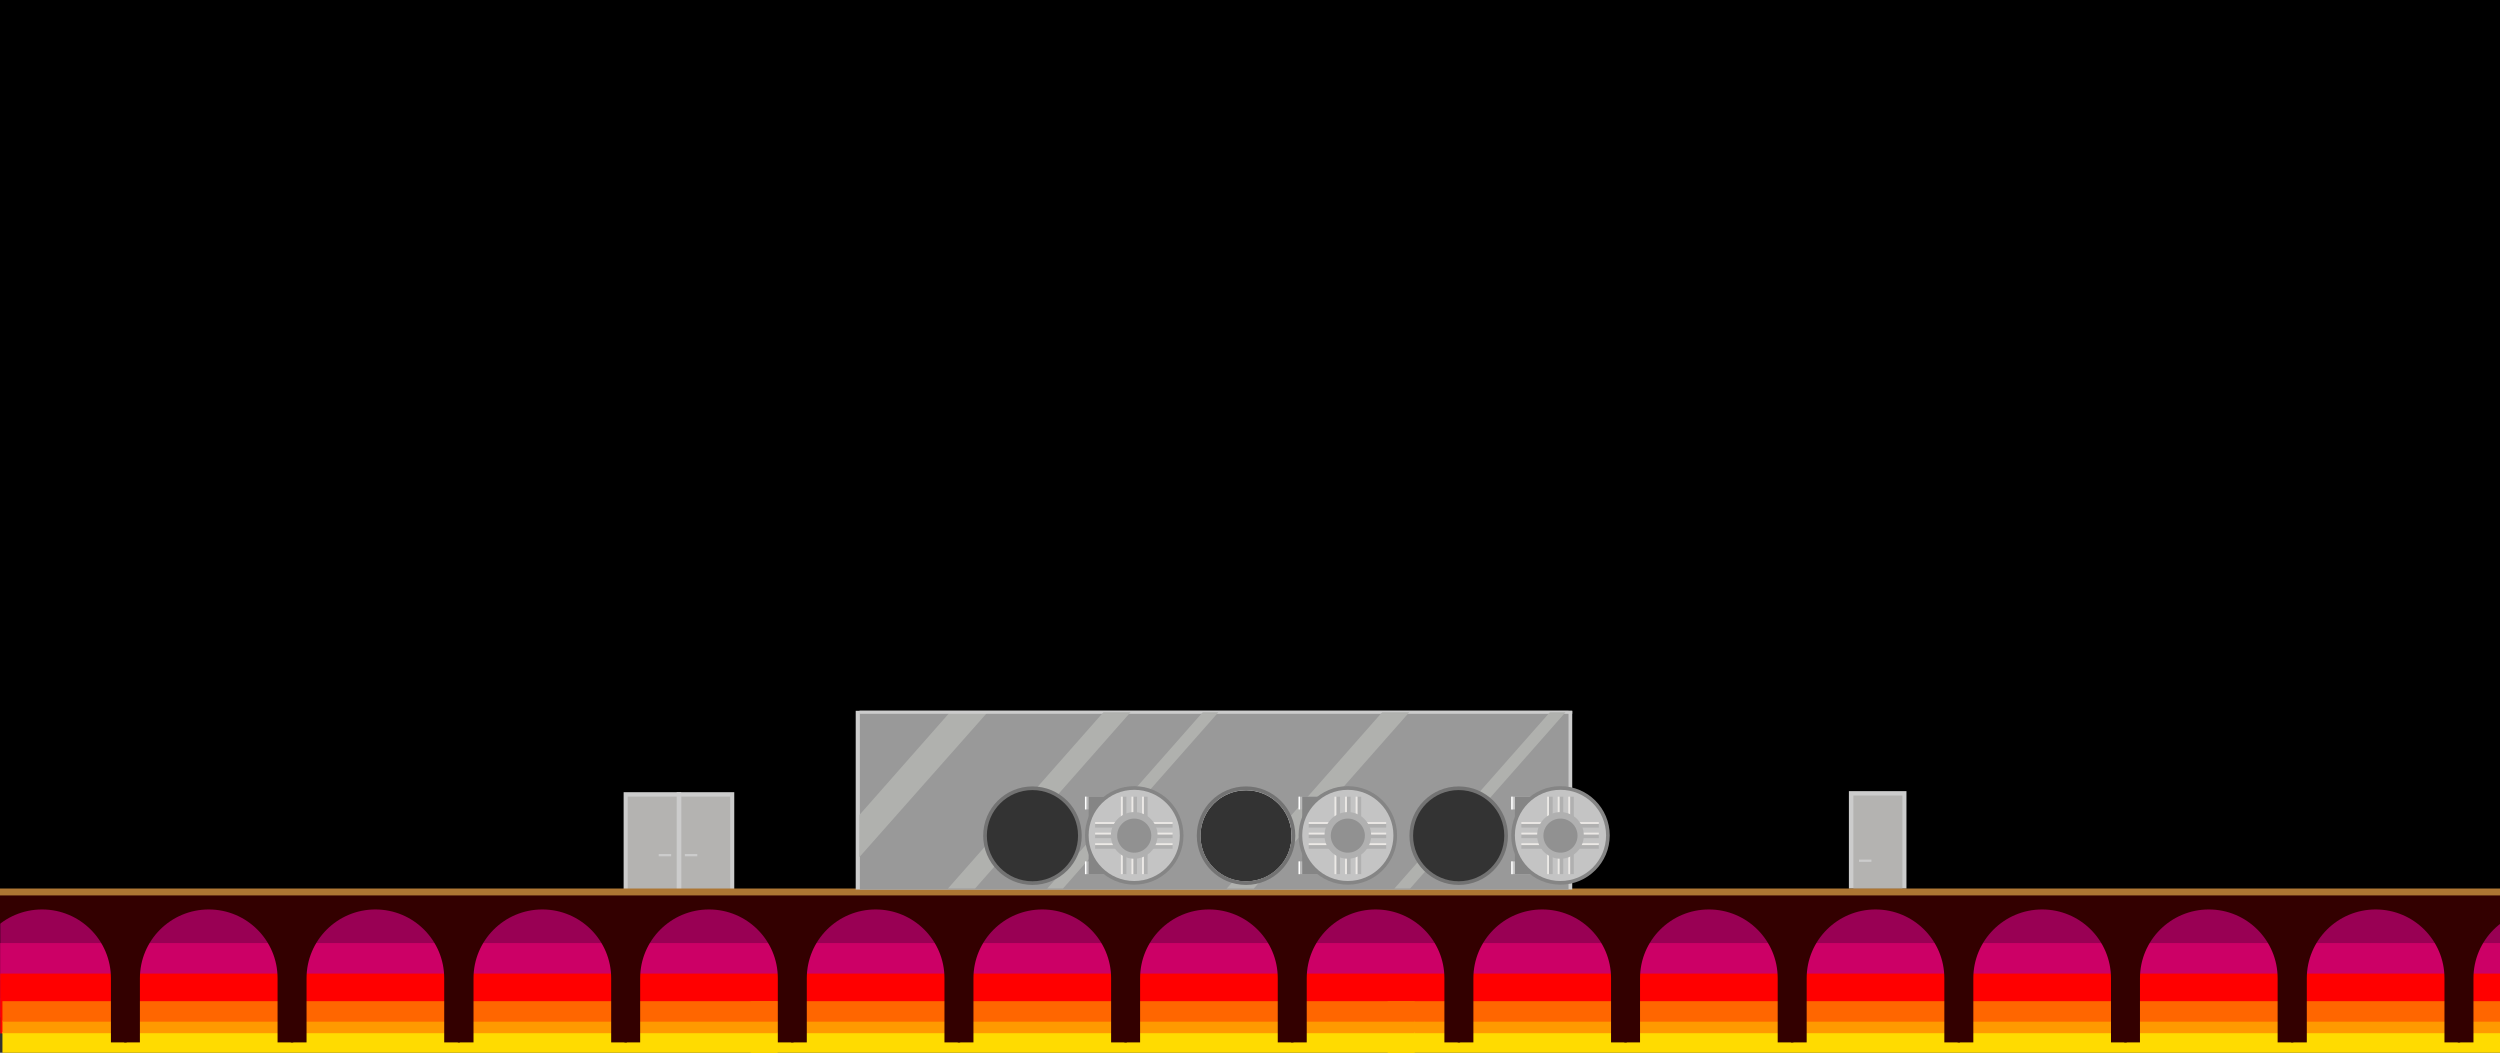 <?xml version="1.0" encoding="utf-8"?>
<!-- Generator: Adobe Illustrator 17.0.0, SVG Export Plug-In . SVG Version: 6.00 Build 0)  -->
<!DOCTYPE svg PUBLIC "-//W3C//DTD SVG 1.1//EN" "http://www.w3.org/Graphics/SVG/1.1/DTD/svg11.dtd">
<svg version="1.1" id="Слой_1" xmlns="http://www.w3.org/2000/svg" xmlns:xlink="http://www.w3.org/1999/xlink" x="0px" y="0px"
	 width="4749.64px" height="2000px" viewBox="0 0 4749.64 2000" enable-background="new 0 0 4749.64 2000" xml:space="preserve">
<rect x="0" y="0" width="4749.64" height="2000" fill="#333333" stroke="none"/>
<path d="M-40.401-4.632v1900.473h4792.317V-4.632H-40.401z M1970.82,1703.5c-65.446,0-118.5-53.054-118.5-118.5
	s53.054-118.5,118.5-118.5s118.5,53.054,118.5,118.5S2036.266,1703.5,1970.82,1703.5z M2367.304,1703.5
	c-65.446,0-118.5-53.054-118.5-118.5s53.054-118.5,118.5-118.5c65.446,0,118.5,53.054,118.5,118.5S2432.75,1703.5,2367.304,1703.5z
	 M2779.304,1703.5c-65.446,0-118.5-53.054-118.5-118.5s53.054-118.5,118.5-118.5c65.446,0,118.5,53.054,118.5,118.5
	S2844.75,1703.5,2779.304,1703.5z"/>
<rect x="0.415" y="1721.078" fill="#990054" width="4758.634" height="141.207"/>
<rect x="0.415" y="1791.682" fill="#CC0066" width="4749.225" height="141.207"/>
<rect x="0.415" y="1849.669" fill="#FF0000" width="4767.634" height="113.736"/>
<rect x="2636.417" y="1960.741" fill="#FFDB00" width="2125.632" height="39.259"/>
<rect x="2636.417" y="1938.966" fill="#FF9900" width="2131.583" height="23.949"/>
<rect x="2636.417" y="1902.107" fill="#FF6600" width="2125.583" height="38.949"/>
<path fill="#FFDB00" d="M3094.2,1964.121c0-3.733,4.167-6.761,9.308-6.761s9.307,3.027,9.307,6.761"/>
<rect x="1426.071" y="1960.741" fill="#FFDB00" width="1261.632" height="39.259"/>
<rect x="1426.071" y="1938.966" fill="#FF9900" width="1261.632" height="23.949"/>
<rect x="1426.071" y="1902.107" fill="#FF6600" width="1261.632" height="38.949"/>
<path fill="#FF9900" d="M1810.563,1941.856c0-4.05,4.519-7.332,10.093-7.332s10.093,3.282,10.093,7.332"/>
<rect x="4.621" y="1960.741" fill="#FFDB00" width="1472.737" height="39.259"/>
<rect x="4.621" y="1938.966" fill="#FF9900" width="1472.737" height="23.949"/>
<rect x="4.621" y="1902.107" fill="#FF6600" width="1472.737" height="38.949"/>
<g>
	<path fill="#330000" d="M869.775,1695.526v284.845h29.824v-121.754c0-72.225,58.55-130.775,130.774-130.775
		s130.774,58.551,130.774,130.775v121.754h29.824v-284.845H869.775z"/>
	<path fill="#330000" d="M1186.378,1695.526v284.845h29.824v-121.754c0-72.225,58.55-130.775,130.774-130.775
		s130.774,58.551,130.774,130.775v121.754h29.824v-284.845H1186.378z"/>
	<path fill="#330000" d="M1502.98,1695.526v284.845h29.824v-121.754c0-72.225,58.55-130.775,130.774-130.775
		s130.773,58.551,130.773,130.775v121.754h29.824v-284.845H1502.98z"/>
	<path fill="#330000" d="M1819.583,1695.526v284.845h29.824v-121.754c0-72.225,58.55-130.775,130.774-130.775
		c72.224,0,130.774,58.551,130.774,130.775v121.754h29.824v-284.845H1819.583z"/>
	<path fill="#330000" d="M2136.187,1695.526v284.845h29.824v-121.754c0-72.225,58.55-130.775,130.774-130.775
		s130.774,58.551,130.774,130.775v121.754h29.824v-284.845H2136.187z"/>
	<path fill="#330000" d="M2452.789,1695.526v284.845h29.824v-121.754c0-72.225,58.55-130.775,130.774-130.775
		c72.225,0,130.773,58.551,130.773,130.775v121.754h29.824v-284.845H2452.789z"/>
	<path fill="#330000" d="M2769.392,1695.526v284.845h29.824v-121.754c0-72.225,58.55-130.775,130.774-130.775
		s130.774,58.551,130.774,130.775v121.754h29.824v-284.845H2769.392z"/>
	<path fill="#330000" d="M3085.995,1695.526v284.845h29.824v-121.754c0-72.225,58.55-130.775,130.774-130.775
		s130.773,58.551,130.773,130.775v121.754h29.824v-284.845H3085.995z"/>
	<path fill="#330000" d="M3402.598,1695.526v284.845h29.824v-121.754c0-72.225,58.55-130.775,130.774-130.775
		s130.774,58.551,130.774,130.775v121.754h29.824v-284.845H3402.598z"/>
	<path fill="#330000" d="M3719.2,1695.526v284.845h29.824v-121.754c0-72.225,58.55-130.775,130.774-130.775
		s130.774,58.551,130.774,130.775v121.754h29.824v-284.845H3719.2z"/>
	<path fill="#330000" d="M4035.804,1695.526v284.845h29.824v-121.754c0-72.225,58.55-130.775,130.774-130.775
		s130.773,58.551,130.773,130.775v121.754H4357v-284.845H4035.804z"/>
</g>
<path fill="#330000" d="M4352.775,1695.526v284.845h29.824v-121.754c0-72.225,58.55-130.775,130.774-130.775
	s130.774,58.551,130.774,130.775v121.754h29.824v-284.845H4352.775z"/>
<path fill="#330000" d="M4669.378,1695.526v284.845h29.824v-121.754c0-72.225,58.55-130.775,130.774-130.775
	s130.774,58.551,130.774,130.775v121.754h29.824v-284.845H4669.378z"/>
<path fill="#330000" d="M-80.627,1695.526v284.845h29.824v-121.754c0-72.225,58.55-130.775,130.774-130.775
	s130.774,58.551,130.774,130.775v121.754h29.824v-284.845H-80.627z"/>
<path fill="#330000" d="M235.975,1695.526v284.845h29.824v-121.754c0-72.225,58.55-130.775,130.774-130.775
	s130.774,58.551,130.774,130.775v121.754h29.824v-284.845H235.975z"/>
<path fill="#330000" d="M552.579,1695.526v284.845h29.824v-121.754c0-72.225,58.55-130.775,130.774-130.775
	c72.225,0,130.773,58.551,130.773,130.775v121.754h29.824v-284.845H552.579z"/>
<g>
	<g>
		<rect x="1285.626" y="1505.055" fill="#CCCCCC" width="109.374" height="185.267"/>
		<rect x="1294.167" y="1513.387" fill="#B4B3B1" width="93.077" height="176.935"/>
	</g>
	<g>
		<rect x="1301.117" y="1622.56" fill="#CCCCCC" width="23.607" height="4.271"/>
	</g>
	<g>
		<rect x="1184.794" y="1505.055" fill="#CCCCCC" width="109.373" height="185.267"/>
		<rect x="1192.55" y="1513.387" fill="#B4B3B1" width="93.076" height="176.935"/>
	</g>
	<g>
		<rect x="1251.482" y="1622.56" fill="#CCCCCC" width="23.608" height="4.271"/>
	</g>
</g>
<g>
	<rect x="3512.626" y="1503.055" fill="#CCCCCC" width="109.373" height="185.267"/>
	<rect x="3521.167" y="1511.387" fill="#B4B3B1" width="93.077" height="176.935"/>
	<g>
		<rect x="3531.865" y="1633.07" fill="#CCCCCC" width="23.607" height="4.272"/>
	</g>
</g>
<rect x="0" y="1688.055" fill="#AD7633" width="4749.64" height="13.143"/>
<g>
	<path fill="#CCCCCC" d="M1625.722,1350.407V1690h1361.273v-339.593H1625.722z M1960.924,1678.398
		c-50.349,0-91.165-40.816-91.165-91.165c0-50.349,40.816-91.165,91.165-91.165s91.165,40.816,91.165,91.165
		C2052.089,1637.582,2011.273,1678.398,1960.924,1678.398z M2367.304,1674.669c-47.838,0-86.618-38.78-86.618-86.618
		s38.78-86.618,86.618-86.618s86.618,38.78,86.618,86.618S2415.142,1674.669,2367.304,1674.669z M2771.392,1678.398
		c-50.349,0-91.165-40.816-91.165-91.165c0-50.349,40.816-91.165,91.165-91.165c50.349,0,91.165,40.816,91.165,91.165
		C2862.557,1637.582,2821.741,1678.398,2771.392,1678.398z"/>
	<path fill="#999999" d="M1633.627,1350.407V1690h1346.335v-339.593H1633.627z M1960.924,1678.398
		c-50.349,0-91.165-40.816-91.165-91.165c0-50.349,40.816-91.165,91.165-91.165s91.165,40.816,91.165,91.165
		C2052.089,1637.582,2011.273,1678.398,1960.924,1678.398z M2367.304,1674.669c-47.838,0-86.618-38.78-86.618-86.618
		s38.78-86.618,86.618-86.618s86.618,38.78,86.618,86.618S2415.142,1674.669,2367.304,1674.669z M2771.392,1678.398
		c-50.349,0-91.165-40.816-91.165-91.165c0-50.349,40.816-91.165,91.165-91.165c50.349,0,91.165,40.816,91.165,91.165
		C2862.557,1637.582,2821.741,1678.398,2771.392,1678.398z"/>
	<polygon fill="#B0B1AE" points="1632.605,1628.515 1876.21,1353.251 1804.647,1353.251 1632.923,1548.2 	"/>
	<rect x="1632.605" y="1350.407" fill="#CCCCCC" width="1354.39" height="5.689"/>
	<g>
		<path fill="#B0B1AE" d="M2453.922,1588.051c0,7.476-0.947,14.731-2.728,21.651l226.123-256.451h-51.5l-178.259,202.168
			C2451.658,1565.491,2453.922,1576.506,2453.922,1588.051z"/>
		<path fill="#B0B1AE" d="M2367.304,1674.669c-7.721,0-15.203-1.016-22.327-2.911l-14.457,16.396h51.5l17.269-19.585
			C2389.393,1672.504,2378.602,1674.669,2367.304,1674.669z"/>
	</g>
	<g>
		<path fill="#B0B1AE" d="M1872.023,1607.495l-71.12,80.658h51.5l38.022-43.121
			C1881.611,1634.295,1875.204,1621.509,1872.023,1607.495z"/>
		<path fill="#B0B1AE" d="M1969.886,1496.507c14.441,1.409,27.892,6.189,39.561,13.54l138.254-156.796h-51.5L1969.886,1496.507z"/>
	</g>
	<path fill="#B0B1AE" d="M2042.259,1628.447c-7.026,13.837-17.476,25.641-30.239,34.295l-22.407,25.412h29.809l295.298-334.903
		h-29.809L2042.259,1628.447z"/>
	<g>
		<path fill="#B0B1AE" d="M2829.703,1517.157l144.523-163.906h-29.81l-133.751,151.69
			C2817.53,1508.223,2823.919,1512.339,2829.703,1517.157z"/>
		<path fill="#B0B1AE" d="M2694.67,1636.492l-45.552,51.662h29.81l30.243-34.299
			C2703.653,1648.699,2698.773,1642.87,2694.67,1636.492z"/>
	</g>
</g>
<g>
	<g>
		<path fill="#737373" d="M1961.504,1494.078c-51.686,0-93.585,41.899-93.585,93.585s41.899,93.585,93.585,93.585
			s93.585-41.899,93.585-93.585S2013.19,1494.078,1961.504,1494.078z M1961.504,1674.281c-47.838,0-86.618-38.78-86.618-86.618
			c0-47.838,38.78-86.618,86.618-86.618s86.618,38.78,86.618,86.618C2048.122,1635.501,2009.342,1674.281,1961.504,1674.281z"/>
		<g>
			<rect x="2061.29" y="1513.582" fill="#B8B8B8" width="84.038" height="24.195"/>
			<rect x="2061.29" y="1636.547" fill="#B8B8B8" width="84.038" height="24.197"/>
			<rect x="2068.256" y="1513.582" fill="#858585" width="84.038" height="147.162"/>
			<circle fill="#858585" cx="2154.874" cy="1587.164" r="93.584"/>
			<path fill="#C4C4C4" d="M2241.492,1587.164c0,47.837-38.779,86.615-86.618,86.615c-47.837,0-86.618-38.778-86.618-86.615
				c0-47.84,38.78-86.618,86.618-86.618C2202.712,1500.546,2241.492,1539.324,2241.492,1587.164z"/>
		</g>
		<g>
			<g>
				<rect x="2133.027" y="1513.582" fill="#B0B0B0" width="7.011" height="147.162"/>
				<g>
					<rect x="2129.522" y="1513.582" fill="#ECE9E6" width="3.505" height="147.162"/>
				</g>
			</g>
			<g>
				<rect x="2153.122" y="1513.582" fill="#B0B0B0" width="7.011" height="147.162"/>
				<g>
					<rect x="2149.616" y="1513.582" fill="#ECE9E6" width="3.506" height="147.162"/>
				</g>
			</g>
			<g>
				<rect x="2173.215" y="1513.582" fill="#B0B0B0" width="7.011" height="147.162"/>
				<g>
					<rect x="2169.71" y="1513.582" fill="#ECE9E6" width="3.505" height="147.162"/>
				</g>
			</g>
		</g>
		<g>
			<g>
				<rect x="2080.571" y="1565.316" fill="#B0B0B0" width="147.162" height="7.01"/>
				<g>
					<rect x="2080.571" y="1561.812" fill="#ECE9E6" width="147.162" height="3.505"/>
				</g>
			</g>
			<g>
				<rect x="2080.571" y="1585.41" fill="#B0B0B0" width="147.162" height="7.012"/>
				<g>
					<rect x="2080.571" y="1581.904" fill="#ECE9E6" width="147.162" height="3.506"/>
				</g>
			</g>
			<g>
				<rect x="2080.571" y="1605.504" fill="#B0B0B0" width="147.162" height="7.01"/>
				<g>
					<rect x="2080.571" y="1601.999" fill="#ECE9E6" width="147.162" height="3.505"/>
				</g>
			</g>
		</g>
		<circle fill="#B0B0B0" cx="2154.874" cy="1587.162" r="44.344"/>
		<circle fill="#919191" cx="2154.874" cy="1587.596" r="32.402"/>
		<rect x="2061.29" y="1513.582" fill="#FFFFFF" width="2.72" height="24.195"/>
		<rect x="2061.29" y="1636.548" fill="#FFFFFF" width="2.72" height="24.195"/>
	</g>
	<path fill="#737373" d="M2367.304,1494.078c-51.686,0-93.585,41.899-93.585,93.585s41.899,93.585,93.585,93.585
		s93.585-41.899,93.585-93.585S2418.99,1494.078,2367.304,1494.078z M2367.304,1674.281c-47.838,0-86.618-38.78-86.618-86.618
		c0-47.838,38.78-86.618,86.618-86.618s86.618,38.78,86.618,86.618C2453.922,1635.501,2415.142,1674.281,2367.304,1674.281z"/>
	<g>
		<rect x="2467.09" y="1513.582" fill="#B8B8B8" width="84.039" height="24.195"/>
		<rect x="2467.09" y="1636.547" fill="#B8B8B8" width="84.039" height="24.197"/>
		<rect x="2474.056" y="1513.582" fill="#858585" width="84.038" height="147.162"/>
		<circle fill="#858585" cx="2560.674" cy="1587.164" r="93.585"/>
		<path fill="#C4C4C4" d="M2647.292,1587.164c0,47.837-38.779,86.615-86.618,86.615c-47.837,0-86.618-38.778-86.618-86.615
			c0-47.84,38.78-86.618,86.618-86.618C2608.513,1500.546,2647.292,1539.324,2647.292,1587.164z"/>
	</g>
	<g>
		<g>
			<rect x="2538.828" y="1513.582" fill="#B0B0B0" width="7.011" height="147.162"/>
			<g>
				<rect x="2535.322" y="1513.582" fill="#ECE9E6" width="3.506" height="147.162"/>
			</g>
		</g>
		<g>
			<rect x="2558.922" y="1513.582" fill="#B0B0B0" width="7.011" height="147.162"/>
			<g>
				<rect x="2555.416" y="1513.582" fill="#ECE9E6" width="3.506" height="147.162"/>
			</g>
		</g>
		<g>
			<rect x="2579.016" y="1513.582" fill="#B0B0B0" width="7.011" height="147.162"/>
			<g>
				<rect x="2575.51" y="1513.582" fill="#ECE9E6" width="3.506" height="147.162"/>
			</g>
		</g>
	</g>
	<g>
		<g>
			<rect x="2486.372" y="1565.316" fill="#B0B0B0" width="147.162" height="7.01"/>
			<g>
				<rect x="2486.372" y="1561.812" fill="#ECE9E6" width="147.162" height="3.505"/>
			</g>
		</g>
		<g>
			<rect x="2486.372" y="1585.41" fill="#B0B0B0" width="147.162" height="7.012"/>
			<g>
				<rect x="2486.372" y="1581.904" fill="#ECE9E6" width="147.162" height="3.506"/>
			</g>
		</g>
		<g>
			<rect x="2486.372" y="1605.504" fill="#B0B0B0" width="147.162" height="7.01"/>
			<g>
				<rect x="2486.372" y="1601.999" fill="#ECE9E6" width="147.162" height="3.505"/>
			</g>
		</g>
	</g>
	<circle fill="#B0B0B0" cx="2560.675" cy="1587.162" r="44.344"/>
	<circle fill="#919191" cx="2560.674" cy="1587.596" r="32.402"/>
	<rect x="2467.09" y="1513.582" fill="#FFFFFF" width="2.72" height="24.195"/>
	<rect x="2467.09" y="1636.548" fill="#FFFFFF" width="2.72" height="24.195"/>
	<g>
		<path fill="#737373" d="M2771.304,1494.078c-51.686,0-93.585,41.899-93.585,93.585s41.899,93.585,93.585,93.585
			s93.585-41.899,93.585-93.585S2822.99,1494.078,2771.304,1494.078z M2771.304,1674.281c-47.838,0-86.618-38.78-86.618-86.618
			c0-47.838,38.78-86.618,86.618-86.618s86.618,38.78,86.618,86.618C2857.922,1635.501,2819.142,1674.281,2771.304,1674.281z"/>
		<g>
			<rect x="2871.09" y="1513.582" fill="#CCCCCC" width="84.039" height="24.195"/>
			<rect x="2871.09" y="1636.547" fill="#CCCCCC" width="84.039" height="24.197"/>
			<rect x="2878.056" y="1513.582" fill="#858585" width="84.038" height="147.162"/>
			<circle fill="#858585" cx="2964.674" cy="1587.164" r="93.585"/>
			<path fill="#C4C4C4" d="M3051.292,1587.164c0,47.837-38.779,86.615-86.618,86.615c-47.837,0-86.618-38.778-86.618-86.615
				c0-47.84,38.78-86.618,86.618-86.618C3012.513,1500.546,3051.292,1539.324,3051.292,1587.164z"/>
		</g>
		<g>
			<g>
				<rect x="2942.828" y="1513.582" fill="#B0B0B0" width="7.011" height="147.162"/>
				<g>
					<rect x="2939.322" y="1513.582" fill="#ECE9E6" width="3.505" height="147.162"/>
				</g>
			</g>
			<g>
				<rect x="2962.922" y="1513.582" fill="#B0B0B0" width="7.011" height="147.162"/>
				<g>
					<rect x="2959.416" y="1513.582" fill="#ECE9E6" width="3.506" height="147.162"/>
				</g>
			</g>
			<g>
				<rect x="2983.016" y="1513.582" fill="#B0B0B0" width="7.011" height="147.162"/>
				<g>
					<rect x="2979.51" y="1513.582" fill="#ECE9E6" width="3.505" height="147.162"/>
				</g>
			</g>
		</g>
		<g>
			<g>
				<rect x="2890.372" y="1565.316" fill="#B0B0B0" width="147.162" height="7.01"/>
				<g>
					<rect x="2890.372" y="1561.812" fill="#ECE9E6" width="147.162" height="3.505"/>
				</g>
			</g>
			<g>
				<rect x="2890.372" y="1585.41" fill="#B0B0B0" width="147.162" height="7.012"/>
				<g>
					<rect x="2890.372" y="1581.904" fill="#ECE9E6" width="147.162" height="3.506"/>
				</g>
			</g>
			<g>
				<rect x="2890.372" y="1605.504" fill="#B0B0B0" width="147.162" height="7.01"/>
				<g>
					<rect x="2890.372" y="1601.999" fill="#ECE9E6" width="147.162" height="3.505"/>
				</g>
			</g>
		</g>
		<circle fill="#B0B0B0" cx="2964.675" cy="1587.162" r="44.344"/>
		<circle fill="#919191" cx="2964.674" cy="1587.596" r="32.402"/>
		<rect x="2871.09" y="1513.582" fill="#FFFFFF" width="2.72" height="24.195"/>
		<rect x="2871.09" y="1636.548" fill="#FFFFFF" width="2.72" height="24.195"/>
	</g>
</g>
</svg>
